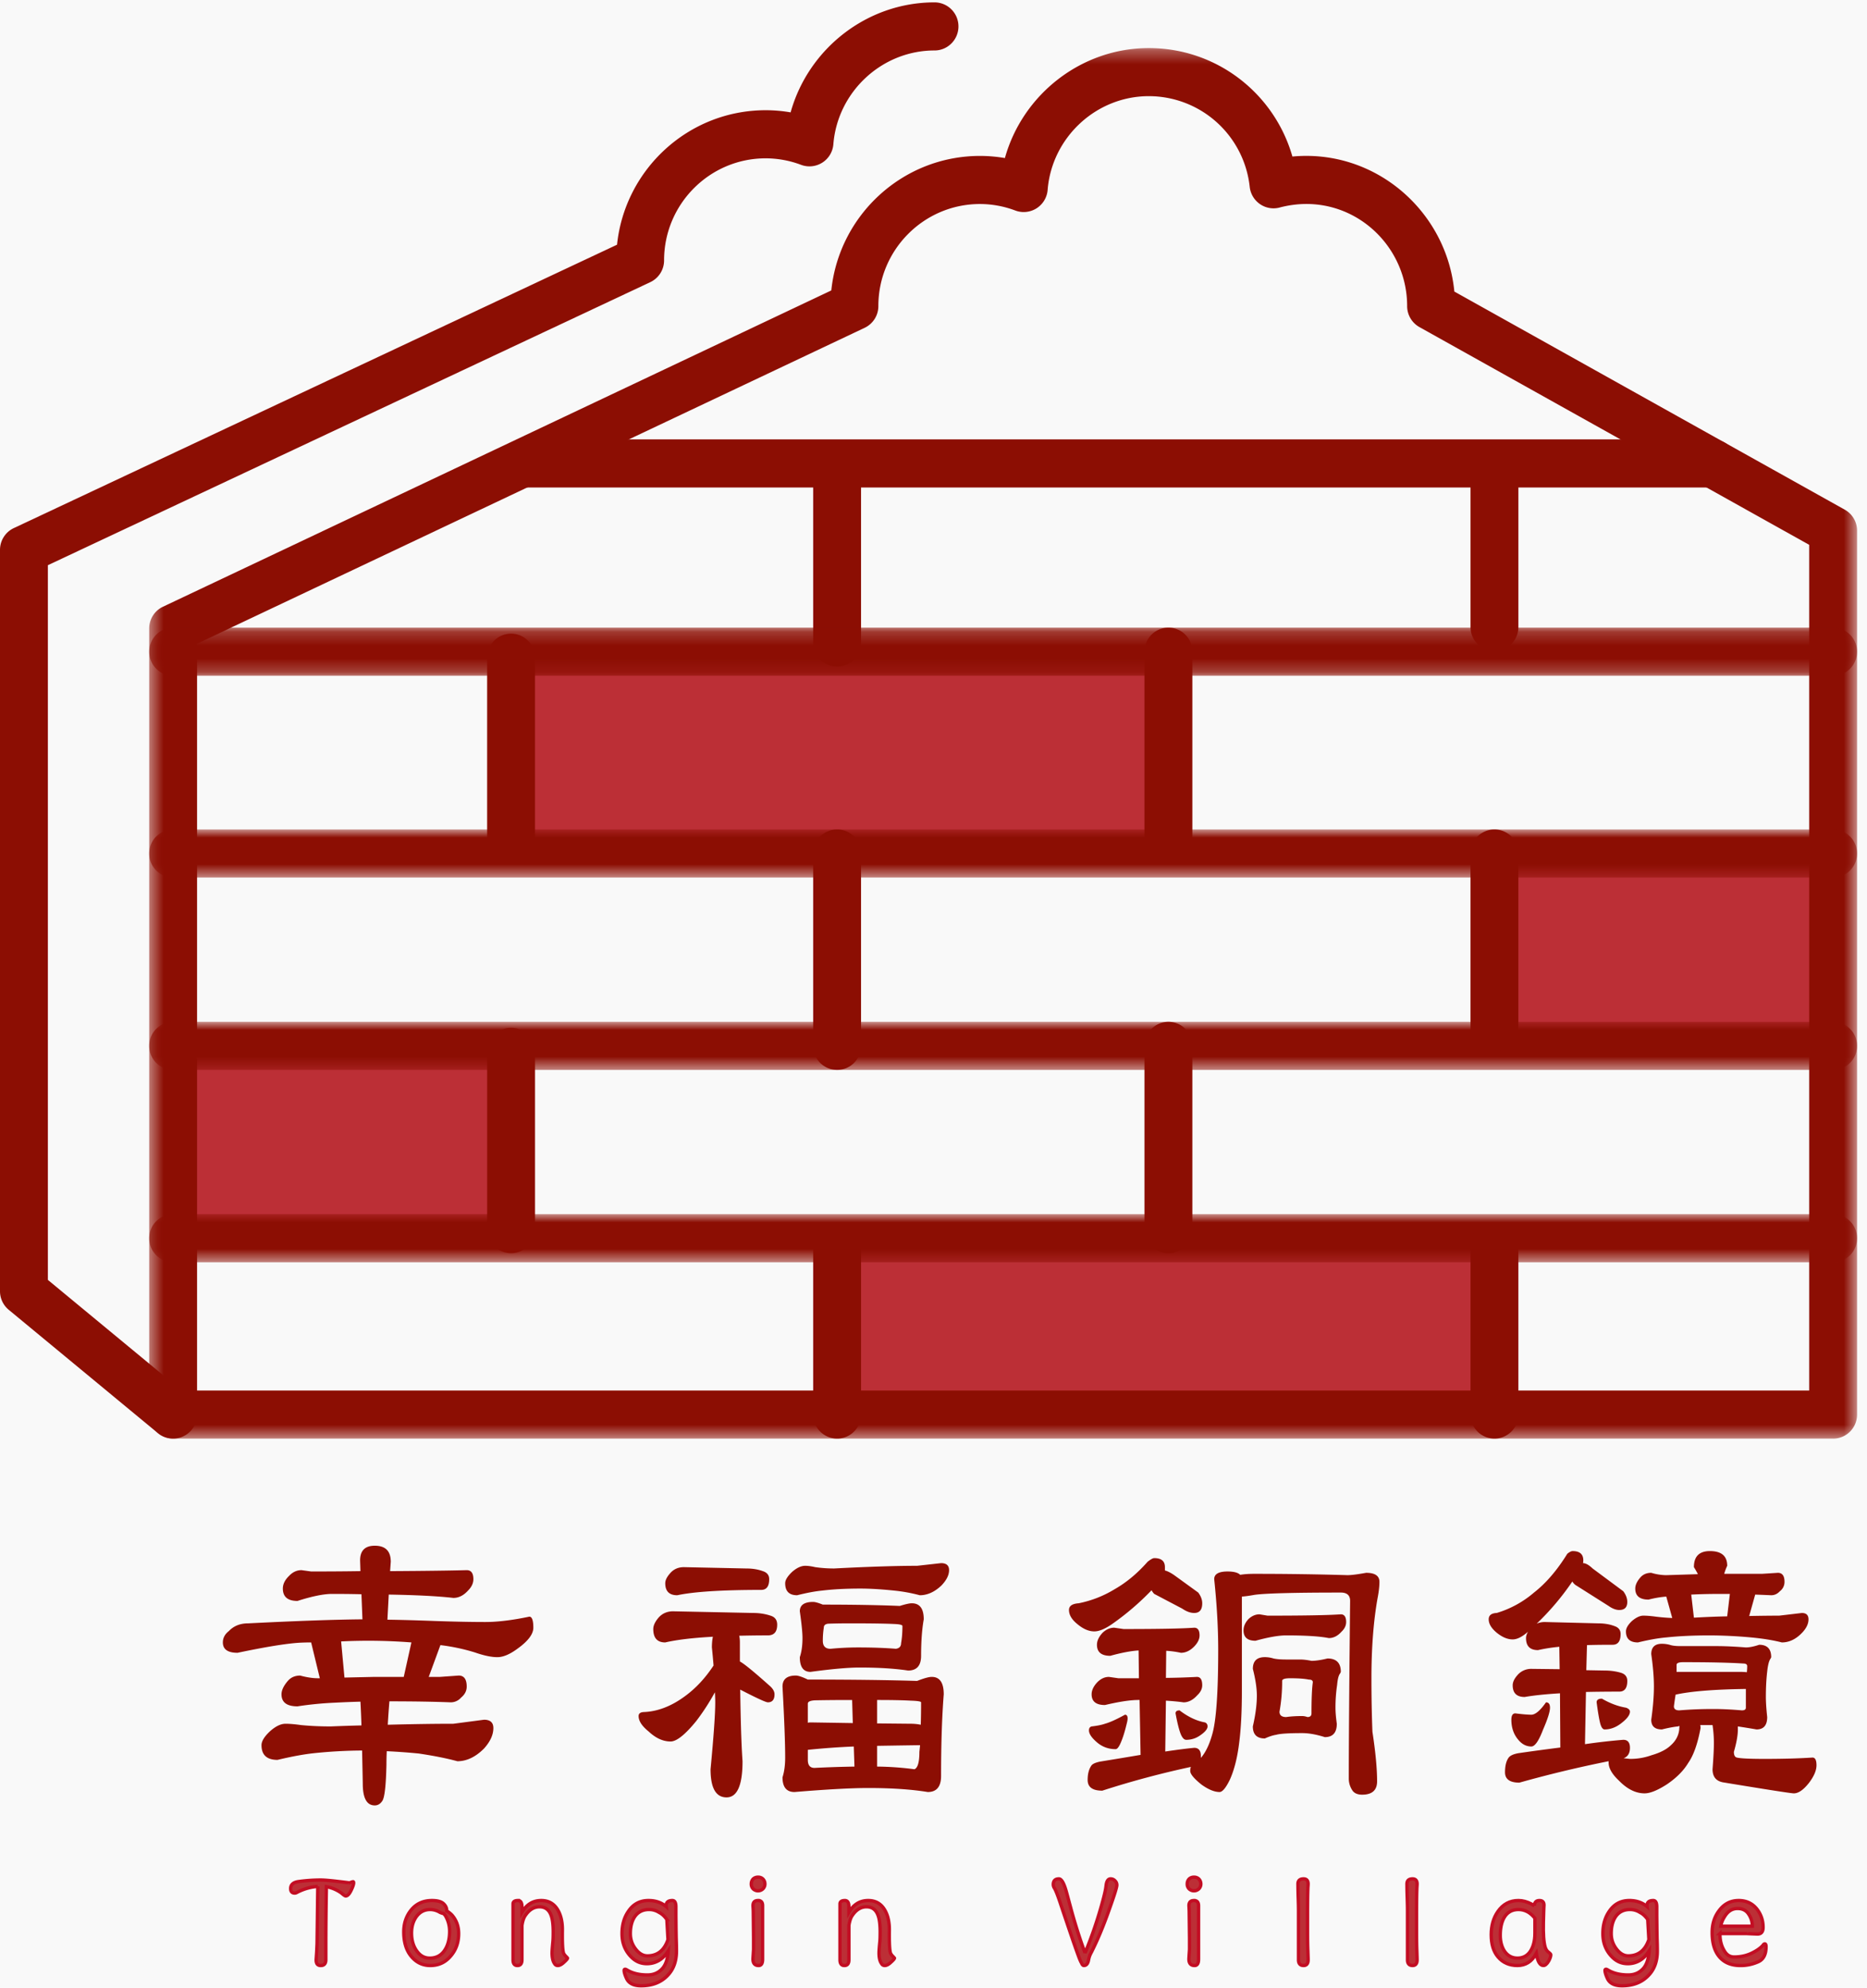 <svg xmlns="http://www.w3.org/2000/svg" xmlns:xlink="http://www.w3.org/1999/xlink" width="140" height="149" viewBox="0 0 140 149">
    <defs>
        <path id="a" d="M128.484 104.535V.303H.418v104.232z"/>
        <path id="c" d="M128.484.892v3.605H.418V.892z"/>
        <path id="e" d="M128.484.892v3.605H.418V.892h128.066z"/>
        <path id="g" d="M128.484.892v3.605H.418V.892z"/>
        <path id="i" d="M128.484.185V3.79H.418V.185z"/>
    </defs>
    <g fill="none" fill-rule="evenodd">
        <path fill="#F9F9F9" d="M-65-90h270v2091H-65z"/>
        <path fill="#BC2F36" d="M62.82 105.018h49.36V92.452H62.82zM12.564 92.452H38.59V78.09H12.564zM112.18 78.09h25.128V63.73h-25.129zM38.59 63.729H87.05V49.367H38.59z"/>
        <g transform="translate(10.77 3.3)">
            <mask id="b" fill="#fff">
                <use xlink:href="#a"/>
            </mask>
            <path fill="#8C0E03" d="M4.008 100.93h120.887V37.539L95.67 21.219a1.802 1.802 0 0 1-.923-1.576c0-4.854-4.528-8.72-9.563-7.387a1.784 1.784 0 0 1-1.474-.258 1.806 1.806 0 0 1-.768-1.289 7.613 7.613 0 0 0-7.568-6.801c-3.939 0-7.271 3.088-7.586 7.03a1.799 1.799 0 0 1-2.417 1.545 7.536 7.536 0 0 0-2.658-.49c-4.2 0-7.618 3.431-7.618 7.65a1.8 1.8 0 0 1-1.03 1.63L4.007 44.952v55.977zm122.682 3.605H2.213a1.798 1.798 0 0 1-1.795-1.803V43.81c0-.698.4-1.333 1.03-1.63L51.567 18.47c.585-5.657 5.362-10.082 11.147-10.082.626 0 1.25.054 1.87.16C65.91 3.789 70.3.304 75.376.304c5.074 0 9.413 3.385 10.767 8.13 6.222-.581 11.565 4.102 12.143 10.12l29.277 16.35c.57.318.922.92.922 1.575v66.254c0 .996-.802 1.803-1.794 1.803z" mask="url(#b)"/>
        </g>
        <g transform="translate(10.77 90.121)">
            <mask id="d" fill="#fff">
                <use xlink:href="#c"/>
            </mask>
            <path fill="#8C0E03" d="M126.69 4.497H2.213A1.798 1.798 0 0 1 .418 2.694c0-.996.803-1.802 1.795-1.802H126.69c.992 0 1.795.806 1.795 1.802s-.803 1.803-1.795 1.803" mask="url(#d)"/>
        </g>
        <g transform="translate(10.77 75.702)">
            <mask id="f" fill="#fff">
                <use xlink:href="#e"/>
            </mask>
            <path fill="#8C0E03" d="M126.69 4.497H2.213A1.798 1.798 0 0 1 .418 2.694c0-.996.803-1.802 1.795-1.802H126.69c.992 0 1.795.806 1.795 1.802s-.803 1.803-1.795 1.803" mask="url(#f)"/>
        </g>
        <g transform="translate(10.77 61.282)">
            <mask id="h" fill="#fff">
                <use xlink:href="#g"/>
            </mask>
            <path fill="#8C0E03" d="M126.69 4.497H2.213A1.798 1.798 0 0 1 .418 2.694c0-.996.803-1.802 1.795-1.802H126.69c.992 0 1.795.806 1.795 1.802s-.803 1.803-1.795 1.803" mask="url(#h)"/>
        </g>
        <path fill="#8C0E03" d="M38.324 93.936a1.798 1.798 0 0 1-1.795-1.802V78.845c0-.995.803-1.802 1.795-1.802.992 0 1.795.807 1.795 1.802v13.289c0 .996-.803 1.802-1.795 1.802M62.772 107.835a1.798 1.798 0 0 1-1.795-1.802V93.416c0-.996.803-1.802 1.795-1.802.992 0 1.795.806 1.795 1.802v12.617c0 .996-.803 1.802-1.795 1.802M62.772 80.198a1.798 1.798 0 0 1-1.795-1.802v-14.42c0-.996.803-1.802 1.795-1.802.992 0 1.795.806 1.795 1.803v14.419c0 .996-.803 1.802-1.795 1.802M62.772 49.965a1.798 1.798 0 0 1-1.795-1.803V35.478c0-.995.803-1.802 1.795-1.802.992 0 1.795.807 1.795 1.802v12.684c0 .997-.803 1.803-1.795 1.803M87.616 93.936a1.798 1.798 0 0 1-1.795-1.802V78.396c0-.996.803-1.802 1.795-1.802.992 0 1.795.806 1.795 1.802v13.738c0 .996-.803 1.802-1.795 1.802"/>
        <g transform="translate(10.77 46.863)">
            <mask id="j" fill="#fff">
                <use xlink:href="#i"/>
            </mask>
            <path fill="#8C0E03" d="M126.69 3.79H2.213A1.798 1.798 0 0 1 .418 1.988c0-.996.803-1.803 1.795-1.803H126.69c.992 0 1.795.807 1.795 1.803 0 .996-.803 1.802-1.795 1.802" mask="url(#j)"/>
        </g>
        <path fill="#8C0E03" d="M38.324 64.391a1.798 1.798 0 0 1-1.795-1.802V49.3c0-.996.803-1.802 1.795-1.802.992 0 1.795.806 1.795 1.802V62.59c0 .996-.803 1.802-1.795 1.802M87.616 64.391a1.798 1.798 0 0 1-1.795-1.802V48.85c0-.996.803-1.803 1.795-1.803.992 0 1.795.807 1.795 1.803v13.738c0 .996-.803 1.802-1.795 1.802M112.063 107.835a1.798 1.798 0 0 1-1.794-1.802V93.416c0-.996.802-1.802 1.794-1.802s1.795.806 1.795 1.802v12.617c0 .996-.803 1.802-1.795 1.802M112.063 78.817a1.798 1.798 0 0 1-1.794-1.803V63.977c0-.997.802-1.803 1.794-1.803s1.795.806 1.795 1.803v13.037c0 .996-.803 1.803-1.795 1.803M112.063 48.802A1.798 1.798 0 0 1 110.27 47V36.52c0-.996.802-1.803 1.794-1.803s1.795.807 1.795 1.802V47c0 .997-.803 1.803-1.795 1.803"/>
        <path fill="#8C0E03" d="M128.431 36.54h-89.1a1.798 1.798 0 0 1-1.796-1.803c0-.996.803-1.802 1.795-1.802h89.101c.992 0 1.795.806 1.795 1.802s-.803 1.802-1.795 1.802"/>
        <path fill="#8C0E03" d="M12.98 107.835c-.4 0-.804-.134-1.138-.41L.655 98.18A1.805 1.805 0 0 1 0 96.79V41.218c0-.7.404-1.336 1.035-1.633L46.27 18.342c.587-5.656 5.361-10.08 11.146-10.08.627 0 1.251.055 1.87.162C60.611 3.662 65.001.178 70.075.178c.993 0 1.796.806 1.796 1.802 0 .995-.803 1.803-1.795 1.803-3.938 0-7.27 3.088-7.585 7.03a1.797 1.797 0 0 1-2.416 1.545 7.559 7.559 0 0 0-2.66-.49c-4.2 0-7.618 3.431-7.618 7.649 0 .7-.403 1.336-1.035 1.633L3.59 42.366v53.572l10.532 8.703c.766.633.876 1.768.246 2.537a1.789 1.789 0 0 1-1.387.657"/>
        <path fill="#BC2F36" d="M26.477 141.049c.027 0 .043.027.043.085 0 .121-.07.324-.214.61-.127.248-.254.374-.382.374-.05 0-.157-.072-.32-.215a2.758 2.758 0 0 0-1.128-.48 282.214 282.214 0 0 0-.042 3.889v1.592c0 .285-.128.428-.383.428-.248 0-.362-.156-.342-.47l.023-.353c.014-.178.027-.452.042-.823l.054-4.285a4.002 4.002 0 0 0-1.575.46.355.355 0 0 1-.15.042c-.205 0-.308-.114-.308-.341 0-.292.195-.468.585-.524.575-.078 1.13-.117 1.671-.117.24 0 .638.032 1.192.096l.457.053c.362.044.51.064.448.064a.54.54 0 0 0 .18-.043.507.507 0 0 1 .149-.042"/>
        <path stroke="#C30D23" stroke-width=".25" d="M26.477 141.049c.027 0 .043.027.043.085 0 .121-.07.324-.214.61-.127.248-.254.374-.382.374-.05 0-.157-.072-.32-.215a2.758 2.758 0 0 0-1.128-.48 282.214 282.214 0 0 0-.042 3.889v1.592c0 .285-.128.428-.383.428-.248 0-.362-.156-.342-.47l.023-.353c.014-.178.027-.452.042-.823l.054-4.285a4.002 4.002 0 0 0-1.575.46.355.355 0 0 1-.15.042c-.205 0-.308-.114-.308-.341 0-.292.195-.468.585-.524.575-.078 1.13-.117 1.671-.117.24 0 .638.032 1.192.096l.457.053c.362.044.51.064.448.064a.54.54 0 0 0 .18-.043.507.507 0 0 1 .149-.042z"/>
        <path fill="#BC2F36" d="M32.224 146.776c.51 0 .897-.217 1.16-.652.22-.356.33-.808.33-1.357 0-.426-.107-.82-.319-1.175l-.118-.149a1.42 1.42 0 0 1-.287-.096 1.433 1.433 0 0 0-.724-.214c-.447 0-.802.189-1.064.565-.227.329-.341.728-.341 1.198 0 .577.153 1.055.458 1.43.24.3.542.45.905.45m.17-4.317c.447 0 .752.096.915.288a.679.679 0 0 1 .192.482v.01c.142.086.269.186.382.3.341.385.511.85.511 1.4 0 .698-.22 1.28-.659 1.752-.384.427-.873.64-1.47.64-.572 0-1.049-.228-1.424-.682-.377-.45-.565-1.062-.565-1.84 0-.655.195-1.213.585-1.676.384-.45.894-.674 1.534-.674"/>
        <path stroke="#C30D23" stroke-width=".25" d="M32.224 146.776c.51 0 .897-.217 1.16-.652.22-.356.33-.808.33-1.357 0-.426-.107-.82-.319-1.175l-.118-.149a1.42 1.42 0 0 1-.287-.096 1.433 1.433 0 0 0-.724-.214c-.447 0-.802.189-1.064.565-.227.329-.341.728-.341 1.198 0 .577.153 1.055.458 1.43.24.3.542.45.905.45zm.17-4.317c.447 0 .752.096.915.288a.679.679 0 0 1 .192.482v.01c.142.086.269.186.382.3.341.385.511.85.511 1.4 0 .698-.22 1.28-.659 1.752-.384.427-.873.64-1.47.64-.572 0-1.049-.228-1.424-.682-.377-.45-.565-1.062-.565-1.84 0-.655.195-1.213.585-1.676.384-.45.894-.674 1.534-.674z"/>
        <path fill="#BC2F36" d="M38.842 142.46c.199 0 .298.157.298.47v.416c.341-.591.824-.887 1.448-.887.553 0 .968.238 1.245.716.226.385.34.873.34 1.464-.015 1.012.019 1.606.096 1.784.022.05.075.122.16.215a.937.937 0 0 1 .128.139c0 .049-.09.152-.266.31-.171.163-.328.245-.47.245a.26.26 0 0 1-.233-.14c-.128-.17-.191-.437-.191-.801 0-.142.02-.43.063-.864.015-.15.022-.39.022-.718 0-.533-.05-.94-.15-1.218-.155-.44-.446-.66-.872-.66-.412 0-.762.208-1.053.629-.128.172-.216.426-.267.77v2.574c0 .286-.113.428-.34.428-.22 0-.33-.142-.33-.428v-4.189c0-.17.125-.256.372-.256"/>
        <path stroke="#C30D23" stroke-width=".25" d="M38.842 142.46c.199 0 .298.157.298.47v.416c.341-.591.824-.887 1.448-.887.553 0 .968.238 1.245.716.226.385.34.873.34 1.464-.015 1.012.019 1.606.096 1.784.022.05.075.122.16.215a.937.937 0 0 1 .128.139c0 .049-.09.152-.266.31-.171.163-.328.245-.47.245a.26.26 0 0 1-.233-.14c-.128-.17-.191-.437-.191-.801 0-.142.02-.43.063-.864.015-.15.022-.39.022-.718 0-.533-.05-.94-.15-1.218-.155-.44-.446-.66-.872-.66-.412 0-.762.208-1.053.629-.128.172-.216.426-.267.77v2.574c0 .286-.113.428-.34.428-.22 0-.33-.142-.33-.428v-4.189c0-.17.125-.256.372-.256z"/>
        <path fill="#BC2F36" d="M50.004 143.88c-.177-.248-.37-.424-.574-.524a1.372 1.372 0 0 0-.755-.223c-.484 0-.848.189-1.096.566-.206.32-.309.734-.309 1.24 0 .413.12.783.361 1.111.27.37.575.556.916.556.751 0 1.266-.407 1.542-1.219l-.085-1.507zm-1.372-1.421c.532 0 .975.154 1.33.46l-.01-.075c0-.257.155-.385.468-.385.177 0 .265.157.265.47v.674l.01.951c0 .086.005.334.012.748.014.342.02.658.02.951 0 .755-.219 1.36-.658 1.816-.49.52-1.154.781-1.99.781-.561 0-.926-.182-1.096-.545-.12-.264-.182-.468-.182-.61 0-.057.029-.085.086-.085.02 0 .064.017.127.053.404.249.915.375 1.533.375.482 0 .869-.176 1.16-.525.234-.292.37-.719.404-1.281-.1.156-.199.287-.298.394a1.744 1.744 0 0 1-1.31.567c-.453 0-.843-.168-1.17-.502-.46-.463-.691-1.047-.691-1.752 0-.663.163-1.226.49-1.688.36-.528.86-.792 1.5-.792z"/>
        <path stroke="#C30D23" stroke-width=".25" d="M50.004 143.88c-.177-.248-.37-.424-.574-.524a1.372 1.372 0 0 0-.755-.223c-.484 0-.848.189-1.096.566-.206.32-.309.734-.309 1.24 0 .413.12.783.361 1.111.27.37.575.556.916.556.751 0 1.266-.407 1.542-1.219l-.085-1.507zm-1.372-1.421c.532 0 .975.154 1.33.46l-.01-.075c0-.257.155-.385.468-.385.177 0 .265.157.265.47v.674l.01.951c0 .086.005.334.012.748.014.342.02.658.02.951 0 .755-.219 1.36-.658 1.816-.49.52-1.154.781-1.99.781-.561 0-.926-.182-1.096-.545-.12-.264-.182-.468-.182-.61 0-.057.029-.085.086-.085.02 0 .064.017.127.053.404.249.915.375 1.533.375.482 0 .869-.176 1.16-.525.234-.292.37-.719.404-1.281-.1.156-.199.287-.298.394a1.744 1.744 0 0 1-1.31.567c-.453 0-.843-.168-1.17-.502-.46-.463-.691-1.047-.691-1.752 0-.663.163-1.226.49-1.688.36-.528.86-.792 1.5-.792z"/>
        <path fill="#BC2F36" d="M56.847 142.46c.226 0 .34.127.34.384v4.018c0 .313-.1.47-.298.47-.305 0-.446-.185-.425-.555l.042-.653v-.843l-.021-1.955c0-.08-.004-.176-.011-.29-.006-.1-.01-.164-.01-.192 0-.257.127-.385.383-.385m0-1.753c.149 0 .274.05.374.15.09.1.137.221.137.364a.5.5 0 0 1-.148.363.53.53 0 0 1-.736 0 .494.494 0 0 1-.138-.363.53.53 0 0 1 .138-.375c.1-.092.224-.139.373-.139"/>
        <path stroke="#C30D23" stroke-width=".25" d="M56.847 142.46c.226 0 .34.127.34.384v4.018c0 .313-.1.47-.298.47-.305 0-.446-.185-.425-.555l.042-.653v-.843l-.021-1.955c0-.08-.004-.176-.011-.29-.006-.1-.01-.164-.01-.192 0-.257.127-.385.383-.385zm0-1.754c.149 0 .274.05.374.15.09.1.137.221.137.364a.5.5 0 0 1-.148.363.53.53 0 0 1-.736 0 .494.494 0 0 1-.138-.363.53.53 0 0 1 .138-.375c.1-.092.224-.139.373-.139z"/>
        <path fill="#BC2F36" d="M63.36 142.46c.198 0 .297.157.297.47v.416c.341-.591.824-.887 1.448-.887.553 0 .968.238 1.245.716.226.385.34.873.34 1.464-.015 1.012.019 1.606.096 1.784.022.05.075.122.16.215a.937.937 0 0 1 .128.139c0 .049-.09.152-.266.31-.171.163-.328.245-.47.245a.26.26 0 0 1-.232-.14c-.128-.17-.192-.437-.192-.801 0-.142.02-.43.064-.864.014-.15.021-.39.021-.718 0-.533-.05-.94-.15-1.218-.155-.44-.446-.66-.872-.66-.411 0-.762.208-1.053.629-.128.172-.216.426-.267.77v2.574c0 .286-.113.428-.34.428-.22 0-.33-.142-.33-.428v-4.189c0-.17.125-.256.372-.256"/>
        <path stroke="#C30D23" stroke-width=".25" d="M63.36 142.46c.198 0 .297.157.297.47v.416c.341-.591.824-.887 1.448-.887.553 0 .968.238 1.245.716.226.385.34.873.34 1.464-.015 1.012.019 1.606.096 1.784.022.05.075.122.16.215a.937.937 0 0 1 .128.139c0 .049-.09.152-.266.31-.171.163-.328.245-.47.245a.26.26 0 0 1-.232-.14c-.128-.17-.192-.437-.192-.801 0-.142.02-.43.064-.864.014-.15.021-.39.021-.718 0-.533-.05-.94-.15-1.218-.155-.44-.446-.66-.872-.66-.411 0-.762.208-1.053.629-.128.172-.216.426-.267.77v2.574c0 .286-.113.428-.34.428-.22 0-.33-.142-.33-.428v-4.189c0-.17.125-.256.372-.256z"/>
        <path fill="#BC2F36" d="M79.406 140.835c.198 0 .39.341.574 1.026l.298 1.101c.32 1.197.682 2.34 1.087 3.43a31.968 31.968 0 0 0 1.318-3.869c.141-.513.228-.9.256-1.164.035-.348.149-.524.34-.524.135 0 .249.05.34.15.086.084.13.191.13.32 0 .156-.185.752-.555 1.784-.46 1.311-.925 2.42-1.394 3.324a1.705 1.705 0 0 0-.17.492c-.05.284-.166.426-.352.426-.07 0-.13-.062-.18-.191-.057-.085-.138-.274-.244-.567-.235-.633-.692-1.97-1.374-4.008-.184-.54-.322-.886-.414-1.035a.506.506 0 0 1-.085-.268c0-.285.141-.427.425-.427"/>
        <path stroke="#C30D23" stroke-width=".25" d="M79.406 140.835c.198 0 .39.341.574 1.026l.298 1.101c.32 1.197.682 2.34 1.087 3.43a31.968 31.968 0 0 0 1.318-3.869c.141-.513.228-.9.256-1.164.035-.348.149-.524.34-.524.135 0 .249.05.34.15.086.084.13.191.13.32 0 .156-.185.752-.555 1.784-.46 1.311-.925 2.42-1.394 3.324a1.705 1.705 0 0 0-.17.492c-.05.284-.166.426-.352.426-.07 0-.13-.062-.18-.191-.057-.085-.138-.274-.244-.567-.235-.633-.692-1.97-1.374-4.008-.184-.54-.322-.886-.414-1.035a.506.506 0 0 1-.085-.268c0-.285.141-.427.425-.427z"/>
        <path fill="#BC2F36" d="M89.537 142.46c.226 0 .34.127.34.384v4.018c0 .313-.1.47-.298.47-.305 0-.447-.185-.425-.555l.042-.653v-.843l-.022-1.955c0-.08-.003-.176-.01-.29-.006-.1-.01-.164-.01-.192 0-.257.127-.385.383-.385m0-1.753c.148 0 .274.05.373.15.091.1.138.221.138.364a.5.5 0 0 1-.148.363.53.53 0 0 1-.736 0 .494.494 0 0 1-.138-.363.53.53 0 0 1 .138-.375c.099-.092.223-.139.373-.139"/>
        <path stroke="#C30D23" stroke-width=".25" d="M89.537 142.46c.226 0 .34.127.34.384v4.018c0 .313-.1.47-.298.47-.305 0-.447-.185-.425-.555l.042-.653v-.843l-.022-1.955c0-.08-.003-.176-.01-.29-.006-.1-.01-.164-.01-.192 0-.257.127-.385.383-.385zm0-1.754c.148 0 .274.05.373.15.091.1.138.221.138.364a.5.5 0 0 1-.148.363.53.53 0 0 1-.736 0 .494.494 0 0 1-.138-.363.53.53 0 0 1 .138-.375c.099-.092.223-.139.373-.139z"/>
        <path fill="#BC2F36" d="M97.752 140.835c.227 0 .34.128.34.385 0 .036-.003.1-.01.192-.006.085-.01.156-.01.214-.015.37-.022.994-.022 1.87v1.357c0 .541.007.998.023 1.367.013.37.02.598.02.685 0 .284-.114.426-.341.426-.255 0-.383-.142-.383-.426v-3.709c0-.22-.007-.551-.022-.993a31.58 31.58 0 0 1-.02-.983c0-.257.141-.385.425-.385"/>
        <path stroke="#C30D23" stroke-width=".25" d="M97.752 140.835c.227 0 .34.128.34.385 0 .036-.003.1-.01.192-.006.085-.01.156-.01.214-.015.37-.022.994-.022 1.87v1.357c0 .541.007.998.023 1.367.013.37.02.598.02.685 0 .284-.114.426-.341.426-.255 0-.383-.142-.383-.426v-3.709c0-.22-.007-.551-.022-.993a31.58 31.58 0 0 1-.02-.983c0-.257.141-.385.425-.385z"/>
        <path fill="#BC2F36" d="M105.925 140.835c.227 0 .34.128.34.385 0 .036-.003.1-.01.192-.006.085-.01.156-.01.214-.015.37-.022.994-.022 1.87v1.357c0 .541.007.998.022 1.367.013.37.02.598.02.685 0 .284-.113.426-.34.426-.255 0-.383-.142-.383-.426v-3.709c0-.22-.007-.551-.022-.993a31.58 31.58 0 0 1-.02-.983c0-.257.141-.385.425-.385"/>
        <path stroke="#C30D23" stroke-width=".25" d="M105.925 140.835c.227 0 .34.128.34.385 0 .036-.003.1-.01.192-.006.085-.01.156-.01.214-.015.37-.022.994-.022 1.87v1.357c0 .541.007.998.022 1.367.013.37.02.598.02.685 0 .284-.113.426-.34.426-.255 0-.383-.142-.383-.426v-3.709c0-.22-.007-.551-.022-.993a31.58 31.58 0 0 1-.02-.983c0-.257.141-.385.425-.385z"/>
        <path fill="#BC2F36" d="M113.864 143.133c-.49 0-.852.21-1.086.63-.185.335-.277.77-.277 1.303 0 .442.095.823.288 1.144.242.377.574.566 1 .566.398 0 .709-.157.937-.47.248-.355.371-.823.371-1.4v-1.122c-.347-.434-.758-.651-1.233-.651zm1.191-.278c.008-.264.134-.396.383-.396.228 0 .341.114.341.342 0 .036-.003.1-.01.192-.008.122-.011.221-.011.3l-.022.79c-.02.87.022 1.489.128 1.86.058.185.145.318.267.396.105.084.158.145.158.18 0 .122-.049.275-.148.46-.136.234-.27.352-.405.352-.262 0-.44-.303-.532-.908-.326.605-.798.908-1.415.908-.61 0-1.097-.214-1.457-.64-.341-.4-.511-.954-.511-1.668 0-.683.166-1.264.5-1.741.382-.548.896-.823 1.543-.823.319 0 .648.09.99.268l.201.128z"/>
        <path stroke="#C30D23" stroke-width=".25" d="M113.864 143.133c-.49 0-.852.21-1.086.63-.185.335-.277.77-.277 1.303 0 .442.095.823.288 1.144.242.377.574.566 1 .566.398 0 .709-.157.937-.47.248-.355.371-.823.371-1.4v-1.122c-.347-.434-.758-.651-1.233-.651zm1.191-.278c.008-.264.134-.396.383-.396.228 0 .341.114.341.342 0 .036-.003.1-.01.192-.008.122-.011.221-.011.3l-.022.79c-.02.87.022 1.489.128 1.86.058.185.145.318.267.396.105.084.158.145.158.18 0 .122-.049.275-.148.46-.136.234-.27.352-.405.352-.262 0-.44-.303-.532-.908-.326.605-.798.908-1.415.908-.61 0-1.097-.214-1.457-.64-.341-.4-.511-.954-.511-1.668 0-.683.166-1.264.5-1.741.382-.548.896-.823 1.543-.823.319 0 .648.09.99.268l.201.128z"/>
        <path fill="#BC2F36" d="M123.557 143.88c-.178-.248-.37-.424-.575-.524a1.372 1.372 0 0 0-.755-.223c-.483 0-.848.189-1.096.566-.206.32-.309.734-.309 1.24 0 .413.12.783.362 1.111.269.37.574.556.915.556.752 0 1.266-.407 1.543-1.219l-.085-1.507zm-1.373-1.421c.533 0 .975.154 1.33.46l-.01-.075c0-.257.155-.385.468-.385.177 0 .265.157.265.47v.674l.011.951c0 .086.004.334.011.748.014.342.02.658.02.951 0 .755-.219 1.36-.658 1.816-.49.52-1.153.781-1.99.781-.56 0-.926-.182-1.096-.545-.12-.264-.182-.468-.182-.61 0-.057.03-.085.086-.085.02 0 .064.017.127.053.405.249.916.375 1.533.375.482 0 .869-.176 1.16-.525.234-.292.37-.719.404-1.281-.1.156-.199.287-.298.394a1.744 1.744 0 0 1-1.309.567c-.453 0-.844-.168-1.17-.502-.46-.463-.692-1.047-.692-1.752 0-.663.163-1.226.49-1.688.361-.528.861-.792 1.5-.792z"/>
        <path stroke="#C30D23" stroke-width=".25" d="M123.557 143.88c-.178-.248-.37-.424-.575-.524a1.372 1.372 0 0 0-.755-.223c-.483 0-.848.189-1.096.566-.206.32-.309.734-.309 1.24 0 .413.12.783.362 1.111.269.37.574.556.915.556.752 0 1.266-.407 1.543-1.219l-.085-1.507zm-1.373-1.421c.533 0 .975.154 1.33.46l-.01-.075c0-.257.155-.385.468-.385.177 0 .265.157.265.47v.674l.011.951c0 .086.004.334.011.748.014.342.02.658.02.951 0 .755-.219 1.36-.658 1.816-.49.52-1.153.781-1.99.781-.56 0-.926-.182-1.096-.545-.12-.264-.182-.468-.182-.61 0-.057.03-.085.086-.085.02 0 .064.017.127.053.405.249.916.375 1.533.375.482 0 .869-.176 1.16-.525.234-.292.37-.719.404-1.281-.1.156-.199.287-.298.394a1.744 1.744 0 0 1-1.309.567c-.453 0-.844-.168-1.17-.502-.46-.463-.692-1.047-.692-1.752 0-.663.163-1.226.49-1.688.361-.528.861-.792 1.5-.792z"/>
        <path fill="#BC2F36" d="M130.293 143.058c-.411 0-.742.214-.99.64a1.82 1.82 0 0 0-.266.685h2.363c0-.37-.114-.702-.341-.995-.184-.22-.44-.33-.766-.33zm-1.32 1.88v.033c0 .484.11.904.33 1.261.178.306.422.458.734.458.476 0 .908-.092 1.298-.277.383-.184.672-.384.863-.599.042-.07.089-.107.138-.107.064 0 .096.072.096.214 0 .564-.185.934-.553 1.113a3.166 3.166 0 0 1-1.373.298c-.717 0-1.26-.24-1.628-.716-.327-.42-.49-1.009-.49-1.763 0-.626.17-1.17.511-1.624.376-.514.869-.77 1.48-.77.56 0 1.01.207 1.35.62.32.4.48.862.48 1.39 0 .356-.157.522-.47.502l-.274-.011c-.37-.015-.516-.022-.438-.022h-2.054z"/>
        <path stroke="#C30D23" stroke-width=".25" d="M130.293 143.058c-.411 0-.742.214-.99.64a1.82 1.82 0 0 0-.266.685h2.363c0-.37-.114-.702-.341-.995-.184-.22-.44-.33-.766-.33zm-1.32 1.88v.033c0 .484.11.904.33 1.261.178.306.422.458.734.458.476 0 .908-.092 1.298-.277.383-.184.672-.384.863-.599.042-.07.089-.107.138-.107.064 0 .096.072.096.214 0 .564-.185.934-.553 1.113a3.166 3.166 0 0 1-1.373.298c-.717 0-1.26-.24-1.628-.716-.327-.42-.49-1.009-.49-1.763 0-.626.17-1.17.511-1.624.376-.514.869-.77 1.48-.77.56 0 1.01.207 1.35.62.32.4.48.862.48 1.39 0 .356-.157.522-.47.502l-.274-.011c-.37-.015-.516-.022-.438-.022h-2.054z"/>
        <path fill="#8C0E03" d="M25.83 125.747l2.223-.05h2.223l.574-2.584a41.524 41.524 0 0 0-5.27-.076l.25 2.71zm-3.222-8.052l.724.1c1.315 0 2.548-.008 3.696-.026l-.025-.802c0-.736.367-1.103 1.1-1.103.8 0 1.199.4 1.199 1.204l-.05.701c2.614-.015 4.53-.04 5.745-.074.332 0 .5.225.5.676 0 .302-.133.587-.4.854-.333.368-.7.551-1.1.551-1.164-.133-2.78-.216-4.846-.25l-.1 1.882c1.084.015 2.283.05 3.598.1 1.466.05 2.715.074 3.748.074.915 0 2.015-.132 3.296-.401.2 0 .3.277.3.829 0 .484-.4 1.01-1.199 1.58-.567.418-1.066.627-1.499.627-.45 0-1.007-.118-1.673-.35a14.78 14.78 0 0 0-2.597-.553l-.875 2.382h.848l1.399-.1c.4 0 .6.276.6.827 0 .319-.142.595-.424.828a1.021 1.021 0 0 1-.775.352c-1.299-.05-2.83-.075-4.597-.075a72.46 72.46 0 0 0-.124 1.755c1.915-.05 3.556-.074 4.92-.074l2.299-.302c.467 0 .7.21.7.627 0 .501-.233 1.012-.7 1.531-.633.635-1.3.953-1.998.953-.8-.217-1.765-.41-2.898-.578a47.153 47.153 0 0 0-2.398-.174c-.016.334-.024.668-.024 1.003-.034 1.538-.133 2.44-.3 2.709-.15.234-.342.352-.575.352-.6 0-.9-.546-.9-1.632-.015-.835-.033-1.664-.05-2.483a36.588 36.588 0 0 0-3.62.201c-.768.083-1.674.251-2.723.501-.8 0-1.2-.368-1.2-1.103 0-.302.216-.652.65-1.054.416-.367.8-.551 1.15-.551.314 0 .705.033 1.172.1.7.067 1.44.1 2.224.1.8-.033 1.564-.058 2.298-.075a66.079 66.079 0 0 0-.076-1.781 71.94 71.94 0 0 0-1.872.074 25.96 25.96 0 0 0-2.848.277c-.8 0-1.199-.3-1.199-.903 0-.301.158-.635.474-1.003.233-.268.54-.401.925-.401.5.133.932.2 1.3.2h.174l-.65-2.684c-.317 0-.624.008-.924.025-.999.067-2.531.319-4.596.752-.733 0-1.1-.26-1.1-.777 0-.335.15-.619.45-.852.367-.386.85-.578 1.45-.578 3.662-.184 6.519-.284 8.567-.302l-.075-1.88c-.7-.017-1.432-.025-2.198-.025-.633 0-1.498.175-2.598.527-.734 0-1.098-.31-1.098-.929 0-.334.157-.652.473-.954.267-.283.576-.425.925-.425zM68.57 132.62c.249-.101.373-.535.373-1.305.017-.167.035-.334.05-.501-1.165.017-2.24.033-3.222.05v1.555a22.79 22.79 0 0 1 2.799.2zm-2.799-5.192v1.755l2.499.025c.282 0 .54.026.774.076.017-.519.025-1.079.025-1.68 0-.067-.259-.11-.774-.126-.6-.035-1.44-.05-2.524-.05zm1.399-3.838c.267-.034.4-.176.4-.427.067-.368.1-.794.1-1.28 0-.082-.191-.133-.574-.15-.649-.033-1.757-.05-3.323-.05-.6 0-1.149.008-1.649.025-.232.018-.35.118-.35.302-.05.318-.074.644-.074.977 0 .402.192.603.575.603.683-.066 1.373-.101 2.073-.101 1.082 0 2.023.035 2.822.1zm-3.097 8.83l-.05-1.506a55.401 55.401 0 0 0-3.447.25v.753c0 .401.166.602.5.602.982-.05 1.981-.083 2.997-.1zm-3.497-3.286a.823.823 0 0 1 .2-.026l3.173.05-.05-1.73h-.15c-.949 0-1.825.008-2.624.024-.365.018-.55.1-.55.25v1.432zm.4-9.057c.149 0 .39.068.724.201 2.315 0 4.239.035 5.77.1.432-.134.733-.2.9-.2.6 0 .899.4.899 1.203-.133.754-.2 1.666-.2 2.735 0 .737-.324 1.104-.974 1.104-1-.15-2.215-.226-3.647-.226-.833 0-2.057.109-3.673.326-.532 0-.799-.368-.799-1.103.134-.401.2-.878.2-1.431 0-.401-.066-1.068-.2-2.007 0-.466.334-.702 1-.702zm-.6-2.708c.216 0 .466.034.749.1.467.067.94.1 1.425.1 2.581-.134 4.653-.2 6.22-.2l1.798-.2c.4 0 .6.175.6.526 0 .369-.192.752-.576 1.153-.516.486-1.056.728-1.622.728a12.231 12.231 0 0 0-1.923-.35c-.967-.1-1.808-.15-2.524-.15-1.083 0-2.04.05-2.873.15-.517.05-1.14.166-1.874.35-.6 0-.898-.3-.898-.902 0-.236.174-.52.524-.853.35-.302.675-.452.974-.452zm-.699 8.227c.183 0 .483.1.899.3 3.297 0 6.028.036 8.194.102.516-.2.882-.302 1.098-.302.6 0 .9.436.9 1.305-.134 1.705-.2 3.746-.2 6.12 0 .804-.334 1.205-.999 1.205-1.217-.2-2.707-.301-4.472-.301-1.249 0-3.088.1-5.52.301-.6 0-.9-.369-.9-1.104.134-.418.2-.912.2-1.48 0-1.087-.066-2.86-.2-5.318 0-.551.333-.828 1-.828zm-8.393-8.126l4.697.1c.448 0 .856.066 1.223.2.317.101.475.302.475.602 0 .536-.2.803-.601.803-2.946 0-5.045.135-6.293.401-.6 0-.9-.3-.9-.902 0-.218.116-.46.35-.728.265-.319.615-.476 1.05-.476zm-.8 3.31l5.996.125c.465 0 .898.068 1.298.201.334.1.5.326.5.677 0 .537-.233.802-.7.802-.749 0-1.464.01-2.146.027.032.133.049.3.049.5v1.43c.3.15 1.056.77 2.273 1.857.217.2.324.401.324.602 0 .401-.166.602-.5.602-.15 0-.841-.317-2.072-.954.032 2.41.09 4.198.174 5.369 0 1.806-.4 2.71-1.199 2.71s-1.199-.703-1.199-2.108c.234-2.475.351-4.139.351-4.992 0-.25-.01-.51-.026-.778a16.722 16.722 0 0 1-1.4 2.158c-.832 1.02-1.472 1.53-1.922 1.53-.566 0-1.116-.25-1.649-.753-.499-.401-.749-.786-.749-1.153 0-.185.125-.285.375-.3 1.048-.036 2.089-.437 3.123-1.205.799-.586 1.505-1.346 2.122-2.284a59.736 59.736 0 0 0-.124-1.354c0-.302.024-.567.074-.803-1.515.084-2.707.226-3.572.427-.6 0-.898-.334-.898-1.004 0-.25.123-.527.373-.828.284-.334.658-.502 1.125-.502zM97.644 128.631c.116 0 .25.025.4.075.2 0 .3-.092.3-.275 0-1.087.033-1.865.1-2.333 0-.134-.1-.2-.3-.2-.333-.068-.8-.1-1.4-.1-.4 0-.6.066-.6.2a12.7 12.7 0 0 1-.199 2.308c0 .266.168.4.5.4.35-.05.75-.075 1.2-.075m-2.798-4.415c.216 0 .432.034.65.1.216.05.53.077.948.077h1.05c.232 0 .515.033.848.1.317 0 .717-.059 1.2-.177.666 0 1 .335 1 1.004a.542.542 0 0 1-.077.151c-.1.15-.165.427-.2.828a11.36 11.36 0 0 0-.123 1.73c0 .302.032.695.099 1.179 0 .67-.3 1.003-.9 1.003-.632-.2-1.199-.301-1.698-.301-1.017 0-1.665.043-1.948.126-.233.034-.517.125-.85.275-.599 0-.9-.3-.9-.902.2-.87.301-1.64.301-2.307 0-.552-.1-1.221-.3-2.007 0-.587.3-.879.9-.879m-.4-3.21l.6.1c2.73 0 4.562-.033 5.495-.1.266 0 .4.192.4.577 0 .268-.117.51-.35.727-.283.318-.6.477-.95.477-.666-.134-1.73-.201-3.197-.201-.567 0-1.332.134-2.298.401-.6 0-.899-.258-.899-.777 0-.302.126-.585.375-.853.25-.233.524-.351.824-.351m-5.996 7.2c.634.484 1.266.786 1.899.901.134.05.2.151.2.302 0 .2-.2.436-.6.701-.299.201-.633.302-.999.302-.15 0-.283-.133-.4-.401-.132-.318-.265-.845-.4-1.58 0-.15.1-.225.3-.225m-4.095.325c.133 0 .2.092.2.276 0 .1-.026.244-.075.426-.151.636-.317 1.145-.5 1.53-.118.235-.224.35-.325.35-.499 0-.941-.15-1.324-.45-.45-.368-.674-.686-.674-.954 0-.166.066-.265.2-.3.433-.05.764-.117.999-.201.365-.1.865-.326 1.5-.677m-.8-6.522l.699.1c2.613 0 4.38-.033 5.295-.1.266 0 .4.192.4.577 0 .268-.125.536-.375.804-.316.334-.658.5-1.025.5a7.126 7.126 0 0 0-1.1-.15l-.023 2.031a52.491 52.491 0 0 0 2.322-.074c.267 0 .4.208.4.627 0 .268-.124.518-.374.752-.316.351-.659.528-1.025.528-.35-.05-.79-.093-1.323-.126l-.05 3.812c.9-.133 1.623-.226 2.173-.276.333 0 .5.21.5.627v.125c.35-.401.633-.986.848-1.755.3-1.02.45-3.135.45-6.346 0-1.621-.1-3.386-.3-5.293 0-.383.334-.577 1-.577.466 0 .783.084.949.25.3-.05.65-.074 1.05-.074 2.397 0 4.728.033 6.993.1.283 0 .75-.058 1.4-.176.664 0 .998.226.998.678 0 .352-.05.777-.15 1.278-.3 1.723-.45 3.705-.45 5.947 0 1.454.026 2.792.075 4.012.235 1.54.35 2.777.35 3.713 0 .668-.374 1.003-1.123 1.003-.317 0-.55-.092-.7-.276-.2-.285-.3-.594-.3-.929 0-2.523.033-6.964.1-13.319 0-.417-.233-.627-.699-.627-3.564 0-5.729.06-6.495.176-.367.067-.673.109-.923.126v7.098c0 1.522-.067 2.8-.2 3.838-.134 1.12-.368 2.048-.7 2.785-.3.618-.558.928-.774.928-.383 0-.833-.184-1.35-.553-.565-.452-.85-.793-.85-1.027 0-.118.018-.218.05-.302a68.18 68.18 0 0 0-6.643 1.78c-.733 0-1.098-.266-1.098-.802 0-.467.099-.835.299-1.104.1-.116.316-.208.65-.275 1.131-.183 2.139-.351 3.02-.501l-.075-4.115h-.099c-.598 0-1.432.126-2.497.378-.667 0-1-.268-1-.803 0-.302.142-.602.426-.904.265-.268.557-.401.874-.401l.7.1h1.547l-.025-2.083c-.566.035-1.273.168-2.122.402-.667 0-1-.276-1-.827 0-.302.142-.602.425-.904.266-.25.558-.376.875-.376m2.996-5.217c.534 0 .8.226.8.677v.25c.2.05.433.169.698.352l1.8 1.304c.2.268.3.536.3.803 0 .485-.2.727-.6.727-.283 0-.583-.108-.9-.326l-2.098-1.103a1.054 1.054 0 0 1-.2-.276 20.064 20.064 0 0 1-2.922 2.508c-.549.385-1.008.578-1.373.578-.417 0-.842-.186-1.275-.552-.415-.335-.623-.686-.623-1.054 0-.301.24-.468.723-.502a8.28 8.28 0 0 0 2.698-1.053c.882-.502 1.707-1.187 2.472-2.057.235-.184.4-.276.5-.276M127.02 121.257c.882-.05 1.715-.084 2.497-.1l.2-1.68h-.774c-.734 0-1.44.015-2.123.05l.2 1.73zm-1.3 4.063h4.796c.151 0 .31.01.476.025.016-.184.025-.334.025-.452 0-.133-.1-.2-.3-.2-1.017-.066-2.516-.1-4.496-.1-.333 0-.5.067-.5.2v.527zm2.798 2.784c.633 0 1.332.035 2.099.101.2 0 .3-.066.3-.2V126.6c-2.382.033-4.139.175-5.27.426-.05.317-.093.61-.126.877 0 .201.133.302.4.302a29.9 29.9 0 0 1 2.597-.1zm-.299-11.838c.866 0 1.298.366 1.298 1.103-.099.217-.174.418-.225.602h2.824l1.2-.076c.332 0 .498.226.498.678a.861.861 0 0 1-.35.703c-.183.2-.399.3-.649.3-.367-.017-.767-.033-1.199-.049l-.45 1.605c.833-.017 1.582-.026 2.249-.026l1.699-.2c.332 0 .499.159.499.476 0 .351-.175.702-.526 1.053-.448.452-.94.678-1.473.678-.65-.167-1.423-.292-2.323-.377a35.919 35.919 0 0 0-3.048-.15c-1.248 0-2.34.05-3.271.15-.6.05-1.317.176-2.148.377-.6 0-.9-.277-.9-.828 0-.233.15-.493.45-.778.316-.268.6-.401.85-.401.265 0 .58.026.948.076.4.05.808.084 1.224.1l-.448-1.605a7.597 7.597 0 0 0-1.325.225c-.667 0-1-.275-1-.827 0-.268.134-.551.4-.853.2-.217.466-.327.8-.327a4.1 4.1 0 0 0 1.098.177l2.398-.076a5.702 5.702 0 0 0-.299-.526c0-.803.4-1.204 1.2-1.204zm-8.094 11.062c.6.35 1.2.575 1.799.676.2.068.3.167.3.3 0 .252-.233.553-.7.904-.383.285-.782.427-1.199.427-.133 0-.241-.142-.324-.427-.084-.317-.176-.853-.275-1.605 0-.184.134-.275.4-.275zm-6.493 1.103c.532.066.932.1 1.197.1.3 0 .667-.31 1.1-.928.2 0 .3.135.3.401 0 .3-.174.853-.525 1.656-.317.835-.608 1.253-.875 1.253-.383 0-.715-.174-.998-.526-.333-.401-.499-.894-.499-1.48 0-.316.1-.476.3-.476zm4.295-12.165c.534 0 .8.233.8.702 0 .084-.008.15-.026.2.201 0 .442.134.724.402l2.299 1.706c.2.267.3.535.3.802 0 .402-.2.603-.6.603-.25 0-.515-.101-.8-.302l-2.497-1.58a1.014 1.014 0 0 1-.225-.251 19.558 19.558 0 0 1-2.673 3.16c.184-.083.384-.125.6-.125l3.996.1c.467 0 .876.067 1.225.2.315.1.474.3.474.602 0 .536-.2.803-.6.803-.7 0-1.34.008-1.922.025l-.05 1.882 1.373.025c.45 0 .867.06 1.25.176.299.1.45.3.45.602 0 .536-.2.802-.6.802-.916 0-1.75.009-2.499.026l-.074 3.913a46.477 46.477 0 0 1 2.872-.327c.334 0 .5.201.5.602 0 .402-.159.661-.475.779l.475.05a4.67 4.67 0 0 0 1.624-.277c.632-.183 1.107-.425 1.423-.727.383-.335.6-.737.65-1.204 0-.084.008-.167.026-.251-.05 0-.094.01-.126.025-.334.034-.733.11-1.199.226-.534 0-.8-.242-.8-.728.134-.953.2-1.788.2-2.508 0-.668-.066-1.47-.2-2.408 0-.518.266-.777.8-.777.182 0 .375.024.574.074.184.067.458.1.825.1h2.722c.616 0 1.342.035 2.173.1.267 0 .6-.065 1-.2.6 0 .9.31.9.929a.538.538 0 0 1-.076.15c-.1.168-.175.476-.224.928-.068.586-.1 1.222-.1 1.907 0 .367.032.87.1 1.504 0 .62-.268.929-.8.929-.483-.084-.95-.159-1.4-.226v.226c0 .435-.099.995-.298 1.68 0 .25.074.393.223.428.267.066.959.1 2.075.1 1.364 0 2.563-.034 3.597-.1.2 0 .3.192.3.575 0 .385-.185.82-.55 1.305-.416.535-.8.803-1.149.803-.2 0-1.974-.277-5.32-.827-.517-.1-.775-.428-.775-.98.067-.87.1-1.529.1-1.98 0-.419-.033-.862-.1-1.33h-.925a.942.942 0 0 1 .025.226c-.217 1.17-.524 2.04-.924 2.609-.35.585-.883 1.12-1.598 1.605-.7.45-1.258.677-1.674.677-.666 0-1.308-.319-1.923-.953-.517-.484-.776-.936-.776-1.356v-.1a89.634 89.634 0 0 0-6.692 1.606c-.717 0-1.076-.26-1.076-.777 0-.486.092-.852.277-1.103.114-.15.356-.26.723-.327a167.98 167.98 0 0 1 3.148-.426l-.026-4.064c-1.1.067-1.982.16-2.646.276-.6 0-.9-.292-.9-.878 0-.235.116-.485.35-.753a1.352 1.352 0 0 1 1.047-.477l2.124.025-.025-1.68a12.66 12.66 0 0 0-1.599.25c-.599 0-.898-.3-.898-.903 0-.15.05-.308.15-.476-.434.384-.817.577-1.15.577-.383 0-.783-.166-1.198-.503-.4-.332-.6-.667-.6-1.002 0-.3.2-.459.6-.477a7.664 7.664 0 0 0 2.796-1.53c.9-.701 1.733-1.672 2.499-2.909.166-.134.299-.2.4-.2z"/>
    </g>
</svg>
